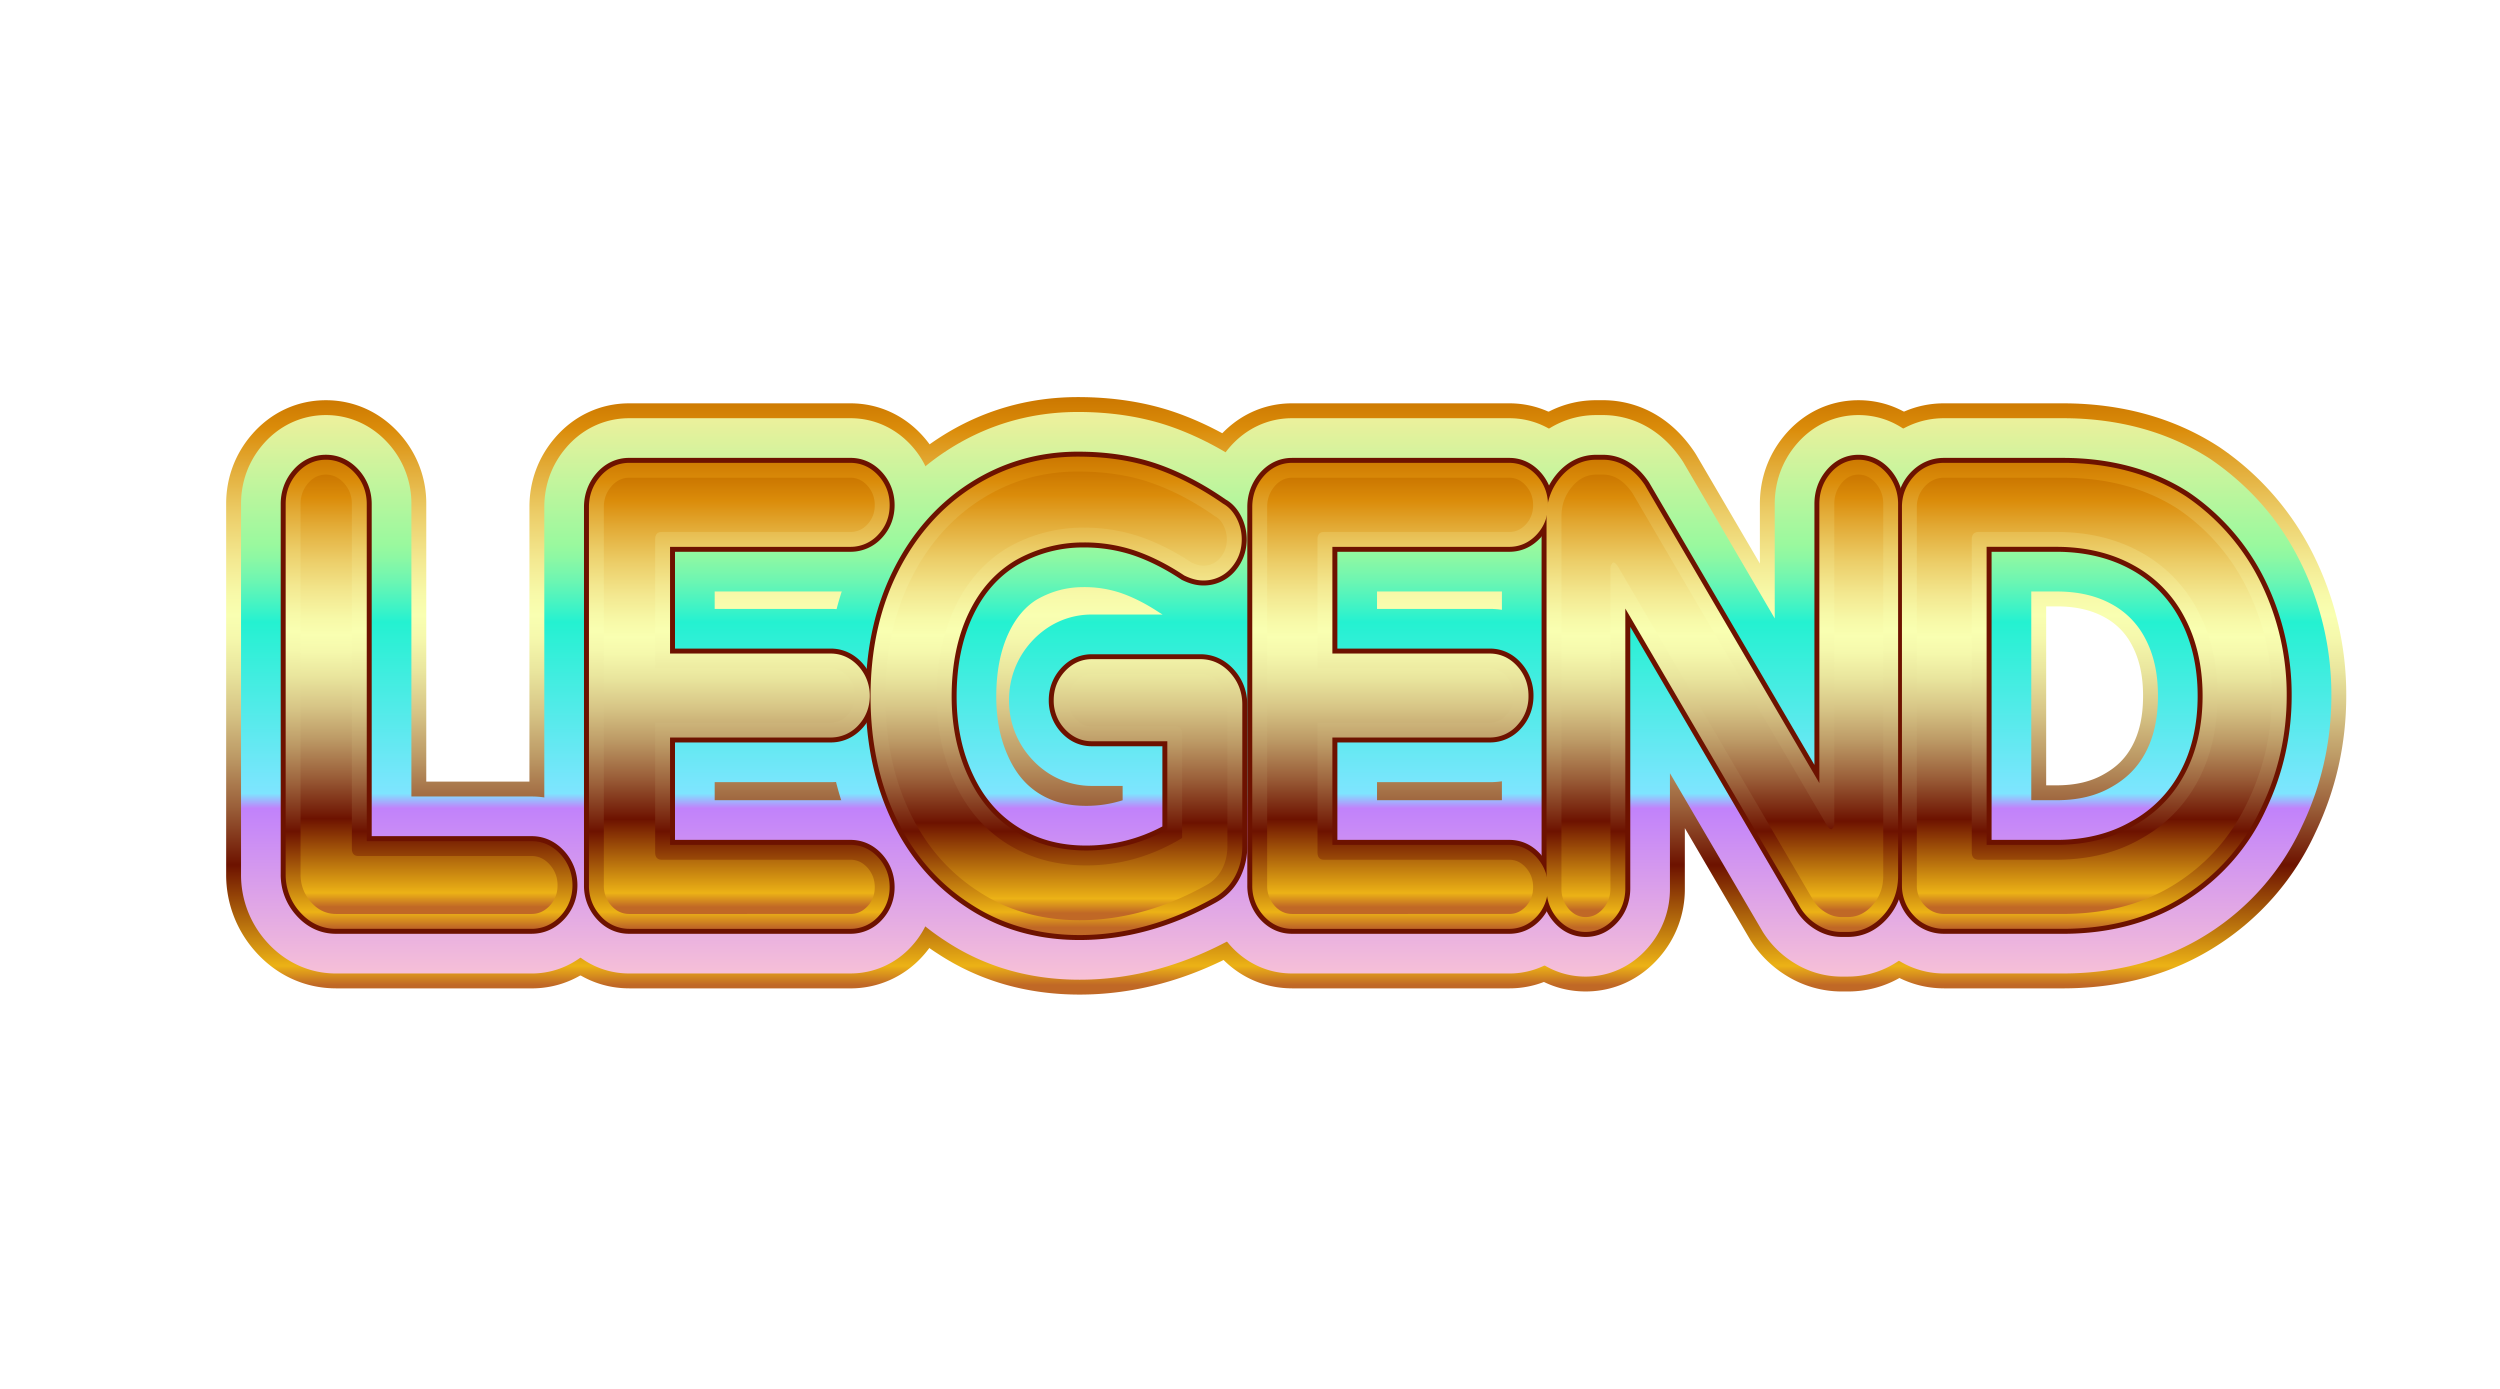 <svg xmlns="http://www.w3.org/2000/svg" width="126" height="70" xml:space="preserve">
  <linearGradient id="a" gradientUnits="userSpaceOnUse" x1="64.824" y1="20.014" x2="64.824" y2="50.127">
    <stop offset="0" style="stop-color:#cb7700"/>
    <stop offset=".053" style="stop-color:#db8c0a"/>
    <stop offset=".112" style="stop-color:#e2a934"/>
    <stop offset=".197" style="stop-color:#ecce69"/>
    <stop offset=".27" style="stop-color:#f3e890"/>
    <stop offset=".329" style="stop-color:#f7f9a8"/>
    <stop offset=".365" style="stop-color:#f9ffb1"/>
    <stop offset=".404" style="stop-color:#f5f8ac"/>
    <stop offset=".46" style="stop-color:#e9e59d"/>
    <stop offset=".527" style="stop-color:#d7c586"/>
    <stop offset=".603" style="stop-color:#bc9965"/>
    <stop offset=".685" style="stop-color:#9b603a"/>
    <stop offset=".771" style="stop-color:#731c07"/>
    <stop offset=".783" style="stop-color:#6d1200"/>
    <stop offset=".952" style="stop-color:#ecb216"/>
    <stop offset=".984" style="stop-color:#c06826"/>
  </linearGradient>
  <path fill="url(#a)" d="M16.927 49.813c-1.557 0-3-.662-4.061-1.863a5.788 5.788 0 0 1-1.468-3.896V25.397c0-1.293.439-2.493 1.271-3.468.968-1.135 2.302-1.758 3.758-1.758 1.429 0 2.752.605 3.725 1.705a5.238 5.238 0 0 1 1.332 3.522v13.996h5.311c1.428 0 2.75.604 3.723 1.701a5.242 5.242 0 0 1 1.333 3.525 5.178 5.178 0 0 1-1.377 3.558c-.973 1.057-2.278 1.637-3.679 1.637h-9.868z"/>
  <linearGradient id="b" gradientUnits="userSpaceOnUse" x1="64.824" y1="20.014" x2="64.824" y2="50.127">
    <stop offset="0" style="stop-color:#cb7700"/>
    <stop offset=".053" style="stop-color:#db8c0a"/>
    <stop offset=".112" style="stop-color:#e2a934"/>
    <stop offset=".197" style="stop-color:#ecce69"/>
    <stop offset=".27" style="stop-color:#f3e890"/>
    <stop offset=".329" style="stop-color:#f7f9a8"/>
    <stop offset=".365" style="stop-color:#f9ffb1"/>
    <stop offset=".404" style="stop-color:#f5f8ac"/>
    <stop offset=".46" style="stop-color:#e9e59d"/>
    <stop offset=".527" style="stop-color:#d7c586"/>
    <stop offset=".603" style="stop-color:#bc9965"/>
    <stop offset=".685" style="stop-color:#9b603a"/>
    <stop offset=".771" style="stop-color:#731c07"/>
    <stop offset=".783" style="stop-color:#6d1200"/>
    <stop offset=".952" style="stop-color:#ecb216"/>
    <stop offset=".984" style="stop-color:#c06826"/>
  </linearGradient>
  <path fill="url(#b)" d="M31.712 49.813c-1.431 0-2.75-.601-3.713-1.69a5.203 5.203 0 0 1-1.316-3.504V25.554c0-1.294.44-2.495 1.274-3.471.96-1.13 2.296-1.755 3.755-1.755h11.152c1.41 0 2.712.593 3.667 1.67a5.141 5.141 0 0 1 1.306 3.461 5.078 5.078 0 0 1-1.352 3.498 4.916 4.916 0 0 1-2.492 1.473 5.011 5.011 0 0 1 1.539 1.182 5.138 5.138 0 0 1 1.304 3.459 5.077 5.077 0 0 1-1.352 3.497 4.991 4.991 0 0 1-1.531 1.136 4.891 4.891 0 0 1 2.579 1.551 5.139 5.139 0 0 1 1.304 3.459 5.143 5.143 0 0 1-1.354 3.499 4.877 4.877 0 0 1-3.619 1.602H31.712z"/>
  <linearGradient id="c" gradientUnits="userSpaceOnUse" x1="64.824" y1="20.014" x2="64.824" y2="50.127">
    <stop offset="0" style="stop-color:#cb7700"/>
    <stop offset=".053" style="stop-color:#db8c0a"/>
    <stop offset=".112" style="stop-color:#e2a934"/>
    <stop offset=".197" style="stop-color:#ecce69"/>
    <stop offset=".27" style="stop-color:#f3e890"/>
    <stop offset=".329" style="stop-color:#f7f9a8"/>
    <stop offset=".365" style="stop-color:#f9ffb1"/>
    <stop offset=".404" style="stop-color:#f5f8ac"/>
    <stop offset=".46" style="stop-color:#e9e59d"/>
    <stop offset=".527" style="stop-color:#d7c586"/>
    <stop offset=".603" style="stop-color:#bc9965"/>
    <stop offset=".685" style="stop-color:#9b603a"/>
    <stop offset=".771" style="stop-color:#731c07"/>
    <stop offset=".783" style="stop-color:#6d1200"/>
    <stop offset=".952" style="stop-color:#ecb216"/>
    <stop offset=".984" style="stop-color:#c06826"/>
  </linearGradient>
  <path fill="url(#c)" d="M54.412 50.127c-2.663 0-5.067-.693-7.148-2.061-2.056-1.319-3.682-3.185-4.798-5.521-1.055-2.207-1.59-4.711-1.59-7.442 0-2.792.562-5.34 1.67-7.573 1.154-2.325 2.781-4.172 4.834-5.492 2.091-1.343 4.429-2.024 6.948-2.024 1.784 0 3.438.26 4.914.772 1.361.474 2.712 1.17 4.021 2.072a4.75 4.75 0 0 1 1.75 1.928c.379.748.571 1.556.571 2.401a5.114 5.114 0 0 1-1.23 3.359 4.897 4.897 0 0 1-.779.74c.247.195.48.415.696.659a5.303 5.303 0 0 1 1.342 3.564v7.131a6.16 6.16 0 0 1-.725 2.95 5.682 5.682 0 0 1-2.338 2.333c-2.616 1.454-5.37 2.204-8.138 2.204z"/>
  <linearGradient id="d" gradientUnits="userSpaceOnUse" x1="64.824" y1="20.014" x2="64.824" y2="50.127">
    <stop offset="0" style="stop-color:#cb7700"/>
    <stop offset=".053" style="stop-color:#db8c0a"/>
    <stop offset=".112" style="stop-color:#e2a934"/>
    <stop offset=".197" style="stop-color:#ecce69"/>
    <stop offset=".27" style="stop-color:#f3e890"/>
    <stop offset=".329" style="stop-color:#f7f9a8"/>
    <stop offset=".365" style="stop-color:#f9ffb1"/>
    <stop offset=".404" style="stop-color:#f5f8ac"/>
    <stop offset=".46" style="stop-color:#e9e59d"/>
    <stop offset=".527" style="stop-color:#d7c586"/>
    <stop offset=".603" style="stop-color:#bc9965"/>
    <stop offset=".685" style="stop-color:#9b603a"/>
    <stop offset=".771" style="stop-color:#731c07"/>
    <stop offset=".783" style="stop-color:#6d1200"/>
    <stop offset=".952" style="stop-color:#ecb216"/>
    <stop offset=".984" style="stop-color:#c06826"/>
  </linearGradient>
  <path fill="url(#d)" d="M65.12 49.813c-1.43 0-2.748-.605-3.709-1.704a5.237 5.237 0 0 1-1.297-3.49V25.554c0-1.279.429-2.469 1.24-3.44.973-1.156 2.307-1.786 3.766-1.786h10.947c1.415 0 2.72.602 3.672 1.693a5.157 5.157 0 0 1 1.28 3.438 5.095 5.095 0 0 1-1.32 3.469 4.905 4.905 0 0 1-2.495 1.499 4.962 4.962 0 0 1 1.564 1.219 5.141 5.141 0 0 1 1.268 3.424c0 1.316-.459 2.52-1.327 3.477a4.878 4.878 0 0 1-1.543 1.159 4.87 4.87 0 0 1 2.576 1.57 5.171 5.171 0 0 1 1.277 3.437 5.093 5.093 0 0 1-1.322 3.471c-.954 1.054-2.242 1.63-3.63 1.63H65.12z"/>
  <linearGradient id="e" gradientUnits="userSpaceOnUse" x1="64.824" y1="20.014" x2="64.824" y2="50.127">
    <stop offset="0" style="stop-color:#cb7700"/>
    <stop offset=".053" style="stop-color:#db8c0a"/>
    <stop offset=".112" style="stop-color:#e2a934"/>
    <stop offset=".197" style="stop-color:#ecce69"/>
    <stop offset=".27" style="stop-color:#f3e890"/>
    <stop offset=".329" style="stop-color:#f7f9a8"/>
    <stop offset=".365" style="stop-color:#f9ffb1"/>
    <stop offset=".404" style="stop-color:#f5f8ac"/>
    <stop offset=".46" style="stop-color:#e9e59d"/>
    <stop offset=".527" style="stop-color:#d7c586"/>
    <stop offset=".603" style="stop-color:#bc9965"/>
    <stop offset=".685" style="stop-color:#9b603a"/>
    <stop offset=".771" style="stop-color:#731c07"/>
    <stop offset=".783" style="stop-color:#6d1200"/>
    <stop offset=".952" style="stop-color:#ecb216"/>
    <stop offset=".984" style="stop-color:#c06826"/>
  </linearGradient>
  <path fill="url(#e)" d="M92.819 49.971a5.285 5.285 0 0 1-2.782-.797 5.605 5.605 0 0 1-1.82-1.799 8591.36 8591.36 0 0 1-3.301-5.637v3.037a5.214 5.214 0 0 1-1.306 3.496c-.958 1.094-2.271 1.699-3.692 1.699-1.448 0-2.771-.623-3.728-1.755-.813-.958-1.244-2.149-1.244-3.44v-18.75c0-1.433.475-2.768 1.373-3.859 1.063-1.288 2.528-1.996 4.13-1.996h.345c1.061 0 3.067.336 4.593 2.591.045.067.089.137.13.207l3.181 5.435v-3.006c0-1.263.416-2.441 1.203-3.406.959-1.175 2.297-1.82 3.769-1.82 1.446 0 2.773.627 3.738 1.767a5.3 5.3 0 0 1 1.259 3.46v18.75a5.89 5.89 0 0 1-1.449 3.919c-1.066 1.228-2.515 1.904-4.079 1.904h-.32z"/>
  <linearGradient id="f" gradientUnits="userSpaceOnUse" x1="64.824" y1="20.014" x2="64.824" y2="50.127">
    <stop offset="0" style="stop-color:#cb7700"/>
    <stop offset=".053" style="stop-color:#db8c0a"/>
    <stop offset=".112" style="stop-color:#e2a934"/>
    <stop offset=".197" style="stop-color:#ecce69"/>
    <stop offset=".27" style="stop-color:#f3e890"/>
    <stop offset=".329" style="stop-color:#f7f9a8"/>
    <stop offset=".365" style="stop-color:#f9ffb1"/>
    <stop offset=".404" style="stop-color:#f5f8ac"/>
    <stop offset=".46" style="stop-color:#e9e59d"/>
    <stop offset=".527" style="stop-color:#d7c586"/>
    <stop offset=".603" style="stop-color:#bc9965"/>
    <stop offset=".685" style="stop-color:#9b603a"/>
    <stop offset=".771" style="stop-color:#731c07"/>
    <stop offset=".783" style="stop-color:#6d1200"/>
    <stop offset=".952" style="stop-color:#ecb216"/>
    <stop offset=".984" style="stop-color:#c06826"/>
  </linearGradient>
  <path fill="url(#f)" d="M97.977 49.813a5.053 5.053 0 0 1-3.681-1.584 5.216 5.216 0 0 1-1.438-3.61V25.554c0-1.341.477-2.573 1.38-3.563.988-1.076 2.313-1.663 3.739-1.663h5.983c2.963 0 5.599.729 7.834 2.166.031.02.063.04.093.061a14.127 14.127 0 0 1 4.762 5.514 15.793 15.793 0 0 1 1.602 7.002c0 2.421-.524 4.741-1.558 6.898a13.375 13.375 0 0 1-4.996 5.717c-2.212 1.412-4.815 2.128-7.736 2.128h-5.984zm5.657-10.232c.965 0 1.752-.185 2.406-.563.656-.367 1.093-.812 1.423-1.423.368-.685.548-1.511.548-2.524 0-1.015-.185-1.852-.565-2.561a3.322 3.322 0 0 0-1.369-1.396c-.672-.372-1.471-.553-2.442-.553h-.508v9.021h.507z"/>
  <g>
    <linearGradient id="g" gradientUnits="userSpaceOnUse" x1="64.824" y1="20.764" x2="64.824" y2="49.377">
      <stop offset="0" style="stop-color:#f0f09c"/>
      <stop offset=".233" style="stop-color:#9af99e"/>
      <stop offset=".255" style="stop-color:#8ef8a3"/>
      <stop offset=".295" style="stop-color:#6ff6b1"/>
      <stop offset=".347" style="stop-color:#3cf3c7"/>
      <stop offset=".37" style="stop-color:#24f1d1"/>
      <stop offset=".672" style="stop-color:#7ee5ff"/>
      <stop offset=".698" style="stop-color:#c182fb"/>
      <stop offset="1" style="stop-color:#f8c2d6"/>
    </linearGradient>
    <path fill="url(#g)" d="M16.927 49.063c-1.339 0-2.582-.572-3.499-1.61a5.049 5.049 0 0 1-1.28-3.399V25.397c0-1.112.377-2.144 1.092-2.982.823-.964 1.955-1.495 3.188-1.495 1.211 0 2.334.516 3.163 1.452a4.497 4.497 0 0 1 1.143 3.025v14.746h6.061c1.21 0 2.333.515 3.162 1.449a4.498 4.498 0 0 1 1.145 3.027c0 1.155-.408 2.21-1.18 3.05-.829.9-1.938 1.395-3.127 1.395h-9.868z"/>
    <linearGradient id="h" gradientUnits="userSpaceOnUse" x1="64.824" y1="20.764" x2="64.824" y2="49.377">
      <stop offset="0" style="stop-color:#f0f09c"/>
      <stop offset=".233" style="stop-color:#9af99e"/>
      <stop offset=".255" style="stop-color:#8ef8a3"/>
      <stop offset=".295" style="stop-color:#6ff6b1"/>
      <stop offset=".347" style="stop-color:#3cf3c7"/>
      <stop offset=".37" style="stop-color:#24f1d1"/>
      <stop offset=".672" style="stop-color:#7ee5ff"/>
      <stop offset=".698" style="stop-color:#c182fb"/>
      <stop offset="1" style="stop-color:#f8c2d6"/>
    </linearGradient>
    <path fill="url(#h)" d="M31.712 49.063c-1.213 0-2.332-.511-3.151-1.437a4.463 4.463 0 0 1-1.128-3.008V25.554c0-1.113.378-2.145 1.094-2.984.817-.96 1.949-1.492 3.185-1.492h11.152c1.192 0 2.295.503 3.106 1.418a4.399 4.399 0 0 1 1.117 2.964 4.342 4.342 0 0 1-1.154 2.99 4.139 4.139 0 0 1-3.07 1.361H36.02v.878h5.843c1.194 0 2.298.504 3.108 1.419a4.403 4.403 0 0 1 1.116 2.962 4.34 4.34 0 0 1-1.154 2.989 4.131 4.131 0 0 1-3.07 1.361H36.02v.91h6.845c1.194 0 2.298.504 3.108 1.42a4.401 4.401 0 0 1 1.116 2.962c0 1.137-.4 2.171-1.156 2.991a4.133 4.133 0 0 1-3.068 1.359H31.712z"/>
    <linearGradient id="i" gradientUnits="userSpaceOnUse" x1="64.824" y1="20.764" x2="64.824" y2="49.377">
      <stop offset="0" style="stop-color:#f0f09c"/>
      <stop offset=".233" style="stop-color:#9af99e"/>
      <stop offset=".255" style="stop-color:#8ef8a3"/>
      <stop offset=".295" style="stop-color:#6ff6b1"/>
      <stop offset=".347" style="stop-color:#3cf3c7"/>
      <stop offset=".37" style="stop-color:#24f1d1"/>
      <stop offset=".672" style="stop-color:#7ee5ff"/>
      <stop offset=".698" style="stop-color:#c182fb"/>
      <stop offset="1" style="stop-color:#f8c2d6"/>
    </linearGradient>
    <path fill="url(#i)" d="M54.412 49.377c-2.514 0-4.78-.651-6.736-1.938-1.943-1.247-3.478-3.009-4.533-5.218-1.006-2.105-1.517-4.501-1.517-7.119 0-2.675.536-5.111 1.592-7.239 1.093-2.202 2.63-3.949 4.567-5.194 1.968-1.264 4.169-1.905 6.542-1.905 1.7 0 3.271.246 4.667.731 1.303.454 2.6 1.124 3.859 1.993a4 4 0 0 1 1.488 1.637c.325.642.49 1.336.49 2.063a4.368 4.368 0 0 1-1.051 2.873 4.055 4.055 0 0 1-1.731 1.205 4.347 4.347 0 0 1 1.656 1.176 4.568 4.568 0 0 1 1.154 3.068v7.131c0 .938-.214 1.811-.636 2.596a4.926 4.926 0 0 1-2.031 2.026c-2.509 1.395-5.141 2.114-7.78 2.114zm.194-19.787c-.834 0-1.597.202-2.333.618-.569.343-1.058.901-1.423 1.666-.423.885-.638 1.971-.638 3.229 0 1.176.207 2.186.631 3.087.374.806.871 1.39 1.524 1.802.667.419 1.446.623 2.378.623.634 0 1.243-.093 1.836-.282v-.723h-1.559c-1.178 0-2.268-.5-3.069-1.407a4.329 4.329 0 0 1-1.098-2.911c0-1.095.381-2.104 1.102-2.917.804-.905 1.892-1.403 3.065-1.403h3.573a3.174 3.174 0 0 1-.192-.117c-.669-.441-1.325-.771-1.948-.981a5.779 5.779 0 0 0-1.849-.284z"/>
    <linearGradient id="j" gradientUnits="userSpaceOnUse" x1="64.824" y1="20.764" x2="64.824" y2="49.377">
      <stop offset="0" style="stop-color:#f0f09c"/>
      <stop offset=".233" style="stop-color:#9af99e"/>
      <stop offset=".255" style="stop-color:#8ef8a3"/>
      <stop offset=".295" style="stop-color:#6ff6b1"/>
      <stop offset=".347" style="stop-color:#3cf3c7"/>
      <stop offset=".37" style="stop-color:#24f1d1"/>
      <stop offset=".672" style="stop-color:#7ee5ff"/>
      <stop offset=".698" style="stop-color:#c182fb"/>
      <stop offset="1" style="stop-color:#f8c2d6"/>
    </linearGradient>
    <path fill="url(#j)" d="M65.12 49.063c-1.211 0-2.328-.514-3.145-1.447a4.502 4.502 0 0 1-1.111-2.997V25.554c0-1.102.369-2.125 1.066-2.959.826-.981 1.957-1.517 3.19-1.517h10.947c1.195 0 2.299.51 3.107 1.437a4.422 4.422 0 0 1 1.095 2.945 4.36 4.36 0 0 1-1.127 2.967c-.812.895-1.901 1.384-3.075 1.384h-6.665v.878h5.683c1.203 0 2.31.514 3.116 1.447a4.408 4.408 0 0 1 1.085 2.934 4.353 4.353 0 0 1-1.133 2.973 4.084 4.084 0 0 1-3.068 1.378h-5.683v.91h6.665c1.197 0 2.302.511 3.109 1.438a4.43 4.43 0 0 1 1.093 2.944c0 1.124-.391 2.15-1.129 2.969-.81.893-1.899 1.382-3.073 1.382H65.12z"/>
    <linearGradient id="k" gradientUnits="userSpaceOnUse" x1="64.824" y1="20.764" x2="64.824" y2="49.377">
      <stop offset="0" style="stop-color:#f0f09c"/>
      <stop offset=".233" style="stop-color:#9af99e"/>
      <stop offset=".255" style="stop-color:#8ef8a3"/>
      <stop offset=".295" style="stop-color:#6ff6b1"/>
      <stop offset=".347" style="stop-color:#3cf3c7"/>
      <stop offset=".37" style="stop-color:#24f1d1"/>
      <stop offset=".672" style="stop-color:#7ee5ff"/>
      <stop offset=".698" style="stop-color:#c182fb"/>
      <stop offset="1" style="stop-color:#f8c2d6"/>
    </linearGradient>
    <path fill="url(#k)" d="M92.819 49.221a4.535 4.535 0 0 1-2.388-.685 4.864 4.864 0 0 1-1.581-1.562c-.019-.029-4.685-8.003-4.685-8.003v5.804a4.476 4.476 0 0 1-1.119 3.001c-.814.93-1.927 1.444-3.129 1.444-1.224 0-2.344-.528-3.155-1.489a4.511 4.511 0 0 1-1.066-2.956v-18.75c0-1.257.416-2.427 1.202-3.383.917-1.112 2.178-1.722 3.551-1.722h.345c.912 0 2.64.294 3.971 2.261.037.054.072.109.104.166l4.578 7.822v-5.773c0-1.088.357-2.103 1.034-2.932.813-.997 1.945-1.544 3.188-1.544 1.222 0 2.346.533 3.166 1.501a4.558 4.558 0 0 1 1.081 2.975v18.75a5.149 5.149 0 0 1-1.266 3.427c-.922 1.062-2.169 1.646-3.513 1.646h-.318z"/>
    <linearGradient id="l" gradientUnits="userSpaceOnUse" x1="64.824" y1="20.764" x2="64.824" y2="49.377">
      <stop offset="0" style="stop-color:#f0f09c"/>
      <stop offset=".233" style="stop-color:#9af99e"/>
      <stop offset=".255" style="stop-color:#8ef8a3"/>
      <stop offset=".295" style="stop-color:#6ff6b1"/>
      <stop offset=".347" style="stop-color:#3cf3c7"/>
      <stop offset=".37" style="stop-color:#24f1d1"/>
      <stop offset=".672" style="stop-color:#7ee5ff"/>
      <stop offset=".698" style="stop-color:#c182fb"/>
      <stop offset="1" style="stop-color:#f8c2d6"/>
    </linearGradient>
    <path fill="url(#l)" d="M97.977 49.063a4.308 4.308 0 0 1-3.139-1.352 4.41 4.41 0 0 1-1.23-3.093V25.554c0-1.151.409-2.208 1.184-3.058.843-.917 1.972-1.418 3.186-1.418h5.983c2.816 0 5.315.688 7.429 2.047 2.027 1.388 3.546 3.146 4.586 5.273a15.053 15.053 0 0 1 1.525 6.672c0 2.308-.499 4.52-1.484 6.574a12.629 12.629 0 0 1-4.724 5.408c-2.089 1.334-4.556 2.011-7.332 2.011h-5.984zm5.657-8.732c1.101 0 2.011-.217 2.782-.664.766-.43 1.313-.984 1.707-1.717.429-.797.638-1.739.638-2.88 0-1.142-.214-2.095-.654-2.916a4.091 4.091 0 0 0-1.667-1.698c-.786-.435-1.704-.646-2.806-.646h-1.258v10.521h1.258z"/>
  </g>
  <g fill="#6D1200">
    <path d="M16.927 47.063c-.769 0-1.46-.323-2-.935a3.041 3.041 0 0 1-.779-2.075V25.397c0-.631.212-1.213.614-1.685.442-.518 1.018-.792 1.665-.792.64 0 1.215.269 1.666.777.419.474.641 1.061.641 1.699v16.746h8.061c.64 0 1.215.269 1.666.776.42.474.641 1.062.641 1.7 0 .646-.226 1.232-.653 1.697-.45.489-1.022.747-1.654.747h-9.868zM31.712 47.063c-.641 0-1.212-.264-1.652-.762a2.492 2.492 0 0 1-.627-1.683V25.554c0-.631.213-1.214.615-1.686.439-.517 1.015-.791 1.664-.791h11.152c.621 0 1.178.258 1.61.745.401.453.614 1.019.614 1.637 0 .625-.216 1.19-.626 1.636a2.13 2.13 0 0 1-1.598.715H34.02v4.878h7.843c.622 0 1.179.258 1.611.745.401.454.613 1.019.613 1.636a2.37 2.37 0 0 1-.626 1.635c-.43.468-.982.716-1.598.716H34.02v4.91h8.845c.622 0 1.179.258 1.61.745.401.453.613 1.02.613 1.637 0 .625-.217 1.191-.626 1.636a2.127 2.127 0 0 1-1.597.715H31.712z"/>
    <path d="M54.412 47.377c-2.117 0-4.013-.541-5.637-1.608-1.644-1.056-2.935-2.54-3.827-4.409-.876-1.834-1.321-3.939-1.321-6.257 0-2.364.465-4.5 1.384-6.35.93-1.873 2.228-3.354 3.857-4.401 1.64-1.054 3.478-1.588 5.461-1.588 1.477 0 2.826.208 4.011.62 1.151.401 2.306 1.002 3.436 1.789.326.185.589.472.784.856.182.359.274.75.274 1.159 0 .591-.198 1.136-.573 1.576a2.068 2.068 0 0 1-1.622.744c-.321 0-.651-.083-1.011-.252l-.064-.03-.059-.039c-.813-.536-1.624-.942-2.41-1.207a7.8 7.8 0 0 0-2.488-.388 6.581 6.581 0 0 0-3.316.876c-.963.579-1.705 1.416-2.244 2.544-.553 1.156-.833 2.533-.833 4.092 0 1.456.276 2.781.822 3.939.537 1.156 1.278 2.019 2.269 2.642.997.626 2.123.931 3.443.931a8.148 8.148 0 0 0 3.836-.964v-4.041h-3.559c-.605 0-1.148-.253-1.57-.73a2.356 2.356 0 0 1-.598-1.588c0-.599.207-1.148.599-1.59.424-.478.966-.729 1.569-.729H60.5c.659 0 1.25.274 1.708.794.428.483.654 1.087.654 1.745v7.131a3.45 3.45 0 0 1-.397 1.649c-.277.52-.686.927-1.214 1.21-2.239 1.24-4.544 1.874-6.839 1.874z"/>
    <path d="M65.12 47.063c-.635 0-1.202-.265-1.64-.765a2.52 2.52 0 0 1-.616-1.68V25.554c0-.627.208-1.207.601-1.677.441-.523 1.013-.799 1.655-.799h10.947c.618 0 1.171.26 1.601.751a2.45 2.45 0 0 1 .602 1.63c0 .62-.212 1.183-.612 1.628-.43.474-.979.723-1.59.723h-8.665v4.878h7.683c.622 0 1.176.261 1.603.754a2.44 2.44 0 0 1 .599 1.627c0 .623-.213 1.187-.614 1.63a2.09 2.09 0 0 1-1.587.721h-7.683v4.91h8.665c.619 0 1.173.26 1.601.751.395.454.602 1.018.602 1.631 0 .621-.212 1.184-.613 1.628-.429.474-.978.723-1.589.723H65.12z"/>
    <path d="M92.819 47.221c-.473 0-.922-.13-1.336-.386a2.903 2.903 0 0 1-.942-.929l-8.375-14.313v13.183c0 .638-.215 1.219-.621 1.681-.438.5-1.001.765-1.627.765-.634 0-1.196-.27-1.627-.779a2.502 2.502 0 0 1-.595-1.666v-18.75c0-.799.251-1.51.746-2.112.537-.65 1.23-.993 2.007-.993h.345c.629 0 1.542.24 2.314 1.382l8.339 14.246V25.397c0-.631.196-1.193.584-1.668.433-.529.998-.808 1.638-.808.633 0 1.199.274 1.64.794.397.473.607 1.054.607 1.683v18.75c0 .812-.261 1.523-.775 2.115-.544.627-1.236.958-2.003.958h-.319z"/>
    <path d="M97.977 47.063a2.299 2.299 0 0 1-1.692-.733 2.443 2.443 0 0 1-.677-1.711V25.554c0-.644.229-1.235.661-1.71.462-.502 1.051-.766 1.708-.766h5.983c2.427 0 4.563.582 6.348 1.729a11.445 11.445 0 0 1 3.87 4.47 13.073 13.073 0 0 1 1.322 5.794c0 2.006-.434 3.927-1.288 5.71a10.685 10.685 0 0 1-3.996 4.587c-1.763 1.126-3.867 1.696-6.256 1.696h-5.983zm5.657-4.732c1.442 0 2.716-.314 3.785-.934a6.1 6.1 0 0 0 2.465-2.498c.582-1.081.877-2.369.877-3.829 0-1.459-.3-2.758-.892-3.861a6.055 6.055 0 0 0-2.462-2.503c-1.075-.594-2.345-.896-3.773-.896h-3.258v14.521h3.258z"/>
  </g>
  <g>
    <linearGradient id="m" gradientUnits="userSpaceOnUse" x1="64.824" y1="23.014" x2="64.824" y2="47.127">
      <stop offset="0" style="stop-color:#cb7700"/>
      <stop offset=".053" style="stop-color:#db8c0a"/>
      <stop offset=".112" style="stop-color:#e2a934"/>
      <stop offset=".197" style="stop-color:#ecce69"/>
      <stop offset=".27" style="stop-color:#f3e890"/>
      <stop offset=".329" style="stop-color:#f7f9a8"/>
      <stop offset=".365" style="stop-color:#f9ffb1"/>
      <stop offset=".404" style="stop-color:#f5f8ac"/>
      <stop offset=".46" style="stop-color:#e9e59d"/>
      <stop offset=".527" style="stop-color:#d7c586"/>
      <stop offset=".603" style="stop-color:#bc9965"/>
      <stop offset=".685" style="stop-color:#9b603a"/>
      <stop offset=".771" style="stop-color:#731c07"/>
      <stop offset=".783" style="stop-color:#6d1200"/>
      <stop offset=".952" style="stop-color:#ecb216"/>
      <stop offset=".984" style="stop-color:#c06826"/>
    </linearGradient>
    <path fill="url(#m)" d="M16.927 46.813c-.695 0-1.322-.294-1.813-.85a2.799 2.799 0 0 1-.716-1.91V25.397c0-.579.187-1.091.555-1.523.393-.46.903-.704 1.475-.704.566 0 1.077.24 1.478.693.384.433.578.949.578 1.534v16.996h8.311c.566 0 1.077.239 1.479.691.378.428.578.958.578 1.535 0 .582-.203 1.11-.587 1.528-.401.436-.91.666-1.47.666h-9.868z"/>
    <linearGradient id="n" gradientUnits="userSpaceOnUse" x1="64.824" y1="23.014" x2="64.824" y2="47.127">
      <stop offset="0" style="stop-color:#cb7700"/>
      <stop offset=".053" style="stop-color:#db8c0a"/>
      <stop offset=".112" style="stop-color:#e2a934"/>
      <stop offset=".197" style="stop-color:#ecce69"/>
      <stop offset=".27" style="stop-color:#f3e890"/>
      <stop offset=".329" style="stop-color:#f7f9a8"/>
      <stop offset=".365" style="stop-color:#f9ffb1"/>
      <stop offset=".404" style="stop-color:#f5f8ac"/>
      <stop offset=".46" style="stop-color:#e9e59d"/>
      <stop offset=".527" style="stop-color:#d7c586"/>
      <stop offset=".603" style="stop-color:#bc9965"/>
      <stop offset=".685" style="stop-color:#9b603a"/>
      <stop offset=".771" style="stop-color:#731c07"/>
      <stop offset=".783" style="stop-color:#6d1200"/>
      <stop offset=".952" style="stop-color:#ecb216"/>
      <stop offset=".984" style="stop-color:#c06826"/>
    </linearGradient>
    <path fill="url(#n)" d="M31.712 46.813a1.913 1.913 0 0 1-1.465-.677 2.222 2.222 0 0 1-.564-1.518V25.554c0-.579.187-1.091.556-1.523.391-.459.9-.703 1.474-.703h11.152c.547 0 1.04.229 1.423.661.366.412.551.907.551 1.471 0 .569-.188 1.063-.56 1.466a1.884 1.884 0 0 1-1.414.635H33.77v5.378h8.093c.549 0 1.041.229 1.424.661.36.407.55.915.55 1.47 0 .561-.193 1.067-.56 1.466a1.884 1.884 0 0 1-1.415.635H33.77v5.41h9.095c.548 0 1.041.229 1.423.661.365.412.55.907.55 1.471 0 .562-.194 1.068-.561 1.466a1.884 1.884 0 0 1-1.413.635H31.712z"/>
    <linearGradient id="o" gradientUnits="userSpaceOnUse" x1="64.824" y1="23.014" x2="64.824" y2="47.127">
      <stop offset="0" style="stop-color:#cb7700"/>
      <stop offset=".053" style="stop-color:#db8c0a"/>
      <stop offset=".112" style="stop-color:#e2a934"/>
      <stop offset=".197" style="stop-color:#ecce69"/>
      <stop offset=".27" style="stop-color:#f3e890"/>
      <stop offset=".329" style="stop-color:#f7f9a8"/>
      <stop offset=".365" style="stop-color:#f9ffb1"/>
      <stop offset=".404" style="stop-color:#f5f8ac"/>
      <stop offset=".46" style="stop-color:#e9e59d"/>
      <stop offset=".527" style="stop-color:#d7c586"/>
      <stop offset=".603" style="stop-color:#bc9965"/>
      <stop offset=".685" style="stop-color:#9b603a"/>
      <stop offset=".771" style="stop-color:#731c07"/>
      <stop offset=".783" style="stop-color:#6d1200"/>
      <stop offset=".952" style="stop-color:#ecb216"/>
      <stop offset=".984" style="stop-color:#c06826"/>
    </linearGradient>
    <path fill="url(#o)" d="M54.412 47.127c-2.067 0-3.917-.527-5.5-1.567-1.606-1.031-2.867-2.481-3.739-4.308-.86-1.801-1.297-3.869-1.297-6.149 0-2.325.457-4.424 1.357-6.239.91-1.832 2.178-3.279 3.769-4.302 1.599-1.027 3.391-1.548 5.326-1.548 1.449 0 2.771.204 3.929.606 1.133.395 2.271.988 3.385 1.765.287.159.52.414.694.757.164.324.248.676.248 1.045 0 .538-.173 1.014-.513 1.413a1.823 1.823 0 0 1-1.432.656c-.283 0-.579-.075-.904-.229l-.048-.023-.044-.029c-.831-.548-1.662-.963-2.468-1.235a8.044 8.044 0 0 0-2.568-.401 6.92 6.92 0 0 0-3.439.908c-1.012.608-1.786 1.48-2.347 2.654-.569 1.19-.858 2.603-.858 4.2 0 1.493.285 2.854.846 4.046.557 1.2 1.329 2.098 2.362 2.747 1.023.643 2.227.969 3.576.969a8.42 8.42 0 0 0 4.086-1.064v-4.44h-3.809c-.531 0-1.009-.224-1.382-.646a2.08 2.08 0 0 1-.535-1.422c0-.544.18-1.023.536-1.425.375-.422.853-.645 1.382-.645H60.5c.585 0 1.111.245 1.521.709.392.443.591.975.591 1.579v7.131c0 .562-.124 1.077-.368 1.531a2.652 2.652 0 0 1-1.112 1.108c-2.203 1.225-4.467 1.848-6.72 1.848z"/>
    <linearGradient id="p" gradientUnits="userSpaceOnUse" x1="64.824" y1="23.014" x2="64.824" y2="47.127">
      <stop offset="0" style="stop-color:#cb7700"/>
      <stop offset=".053" style="stop-color:#db8c0a"/>
      <stop offset=".112" style="stop-color:#e2a934"/>
      <stop offset=".197" style="stop-color:#ecce69"/>
      <stop offset=".27" style="stop-color:#f3e890"/>
      <stop offset=".329" style="stop-color:#f7f9a8"/>
      <stop offset=".365" style="stop-color:#f9ffb1"/>
      <stop offset=".404" style="stop-color:#f5f8ac"/>
      <stop offset=".46" style="stop-color:#e9e59d"/>
      <stop offset=".527" style="stop-color:#d7c586"/>
      <stop offset=".603" style="stop-color:#bc9965"/>
      <stop offset=".685" style="stop-color:#9b603a"/>
      <stop offset=".771" style="stop-color:#731c07"/>
      <stop offset=".783" style="stop-color:#6d1200"/>
      <stop offset=".952" style="stop-color:#ecb216"/>
      <stop offset=".984" style="stop-color:#c06826"/>
    </linearGradient>
    <path fill="url(#p)" d="M65.12 46.813c-.561 0-1.063-.235-1.452-.68a2.244 2.244 0 0 1-.554-1.515V25.554c0-.576.183-1.086.543-1.517.391-.464.896-.709 1.463-.709h10.947c.544 0 1.032.23 1.412.666.358.413.54.906.54 1.466 0 .565-.185 1.057-.549 1.46-.38.42-.865.641-1.403.641h-8.915v5.378h7.933c.547 0 1.036.231 1.413.668.356.408.538.901.538 1.463a2.11 2.11 0 0 1-.55 1.462 1.842 1.842 0 0 1-1.401.639h-7.933v5.41h8.915c.545 0 1.033.23 1.412.666.358.413.54.906.54 1.466 0 .558-.189 1.063-.549 1.461-.38.419-.865.64-1.403.64H65.12z"/>
    <linearGradient id="q" gradientUnits="userSpaceOnUse" x1="64.824" y1="23.014" x2="64.824" y2="47.127">
      <stop offset="0" style="stop-color:#cb7700"/>
      <stop offset=".053" style="stop-color:#db8c0a"/>
      <stop offset=".112" style="stop-color:#e2a934"/>
      <stop offset=".197" style="stop-color:#ecce69"/>
      <stop offset=".27" style="stop-color:#f3e890"/>
      <stop offset=".329" style="stop-color:#f7f9a8"/>
      <stop offset=".365" style="stop-color:#f9ffb1"/>
      <stop offset=".404" style="stop-color:#f5f8ac"/>
      <stop offset=".46" style="stop-color:#e9e59d"/>
      <stop offset=".527" style="stop-color:#d7c586"/>
      <stop offset=".603" style="stop-color:#bc9965"/>
      <stop offset=".685" style="stop-color:#9b603a"/>
      <stop offset=".771" style="stop-color:#731c07"/>
      <stop offset=".783" style="stop-color:#6d1200"/>
      <stop offset=".952" style="stop-color:#ecb216"/>
      <stop offset=".984" style="stop-color:#c06826"/>
    </linearGradient>
    <path fill="url(#q)" d="M92.819 46.971c-.425 0-.83-.117-1.204-.349a2.633 2.633 0 0 1-.862-.85L81.916 30.67v14.104c0 .584-.188 1.094-.559 1.516-.39.444-.888.68-1.439.68-.558 0-1.055-.239-1.437-.69a2.269 2.269 0 0 1-.535-1.505v-18.75c0-.74.232-1.397.689-1.953.487-.59 1.114-.902 1.813-.902h.345c.568 0 1.396.221 2.107 1.272l8.796 15.027V25.397c0-.573.178-1.081.528-1.511.383-.468.882-.716 1.443-.716.557 0 1.058.244 1.448.705.364.433.549.944.549 1.521v18.75c0 .749-.24 1.406-.714 1.952-.495.569-1.123.871-1.814.871h-.317z"/>
    <linearGradient id="r" gradientUnits="userSpaceOnUse" x1="64.824" y1="23.014" x2="64.824" y2="47.127">
      <stop offset="0" style="stop-color:#cb7700"/>
      <stop offset=".053" style="stop-color:#db8c0a"/>
      <stop offset=".112" style="stop-color:#e2a934"/>
      <stop offset=".197" style="stop-color:#ecce69"/>
      <stop offset=".27" style="stop-color:#f3e890"/>
      <stop offset=".329" style="stop-color:#f7f9a8"/>
      <stop offset=".365" style="stop-color:#f9ffb1"/>
      <stop offset=".404" style="stop-color:#f5f8ac"/>
      <stop offset=".46" style="stop-color:#e9e59d"/>
      <stop offset=".527" style="stop-color:#d7c586"/>
      <stop offset=".603" style="stop-color:#bc9965"/>
      <stop offset=".685" style="stop-color:#9b603a"/>
      <stop offset=".771" style="stop-color:#731c07"/>
      <stop offset=".783" style="stop-color:#6d1200"/>
      <stop offset=".952" style="stop-color:#ecb216"/>
      <stop offset=".984" style="stop-color:#c06826"/>
    </linearGradient>
    <path fill="url(#r)" d="M97.977 46.813a2.047 2.047 0 0 1-1.511-.656 2.194 2.194 0 0 1-.608-1.538V25.554c0-.589.2-1.107.596-1.542a2.025 2.025 0 0 1 1.523-.685h5.983c2.378 0 4.468.568 6.212 1.689a11.187 11.187 0 0 1 3.781 4.369 12.831 12.831 0 0 1 1.297 5.685c0 1.969-.425 3.853-1.263 5.602a10.445 10.445 0 0 1-3.906 4.484c-1.722 1.1-3.781 1.657-6.121 1.657h-5.983zm5.657-4.232c1.486 0 2.803-.325 3.91-.968a6.34 6.34 0 0 0 2.56-2.595c.602-1.118.907-2.447.907-3.948s-.311-2.84-.922-3.979a6.28 6.28 0 0 0-2.562-2.604c-1.111-.615-2.422-.927-3.894-.927h-3.508v15.021h3.509z"/>
  </g>
  <g>
    <linearGradient id="s" gradientUnits="userSpaceOnUse" x1="21.624" y1="23.92" x2="21.624" y2="46.064">
      <stop offset="0" style="stop-color:#cb7700"/>
      <stop offset=".053" style="stop-color:#db8c0a"/>
      <stop offset=".112" style="stop-color:#e2a934"/>
      <stop offset=".197" style="stop-color:#ecce69"/>
      <stop offset=".27" style="stop-color:#f3e890"/>
      <stop offset=".329" style="stop-color:#f7f9a8"/>
      <stop offset=".365" style="stop-color:#f9ffb1"/>
      <stop offset=".404" style="stop-color:#f5f8ac"/>
      <stop offset=".46" style="stop-color:#e9e59d"/>
      <stop offset=".527" style="stop-color:#d7c586"/>
      <stop offset=".603" style="stop-color:#bc9965"/>
      <stop offset=".685" style="stop-color:#9b603a"/>
      <stop offset=".771" style="stop-color:#731c07"/>
      <stop offset=".783" style="stop-color:#6d1200"/>
      <stop offset=".952" style="stop-color:#ecb216"/>
      <stop offset=".984" style="stop-color:#c06826"/>
    </linearGradient>
    <path fill="url(#s)" d="M15.676 45.467a2.056 2.056 0 0 1-.528-1.413V25.397c0-.397.125-.743.375-1.037.25-.293.551-.44.904-.44.351 0 .657.147.917.44.26.293.39.639.39 1.037v17.369c0 .252.111.377.333.377h8.728c.352 0 .658.146.917.439.259.293.389.64.389 1.037s-.13.738-.389 1.021c-.26.282-.566.424-.917.424h-9.867c-.483-.001-.9-.199-1.252-.597z"/>
    <linearGradient id="t" gradientUnits="userSpaceOnUse" x1="37.26" y1="24.078" x2="37.26" y2="46.064">
      <stop offset="0" style="stop-color:#cb7700"/>
      <stop offset=".053" style="stop-color:#db8c0a"/>
      <stop offset=".112" style="stop-color:#e2a934"/>
      <stop offset=".197" style="stop-color:#ecce69"/>
      <stop offset=".27" style="stop-color:#f3e890"/>
      <stop offset=".329" style="stop-color:#f7f9a8"/>
      <stop offset=".365" style="stop-color:#f9ffb1"/>
      <stop offset=".404" style="stop-color:#f5f8ac"/>
      <stop offset=".46" style="stop-color:#e9e59d"/>
      <stop offset=".527" style="stop-color:#d7c586"/>
      <stop offset=".603" style="stop-color:#bc9965"/>
      <stop offset=".685" style="stop-color:#9b603a"/>
      <stop offset=".771" style="stop-color:#731c07"/>
      <stop offset=".783" style="stop-color:#6d1200"/>
      <stop offset=".952" style="stop-color:#ecb216"/>
      <stop offset=".984" style="stop-color:#c06826"/>
    </linearGradient>
    <path fill="url(#t)" d="M30.809 45.64a1.488 1.488 0 0 1-.376-1.021V25.554c0-.397.125-.743.376-1.036.25-.293.551-.44.903-.44h11.152c.333 0 .621.137.862.409s.362.597.362.973c0 .377-.121.696-.362.958a1.132 1.132 0 0 1-.862.393h-9.511c-.222 0-.333.125-.333.376v6.502h8.843c.334 0 .621.136.862.408.241.272.362.597.362.973 0 .377-.121.696-.362.958a1.128 1.128 0 0 1-.862.393H33.02v6.533c0 .251.111.377.333.377h9.511c.333 0 .621.136.862.408s.362.597.362.974c0 .376-.121.696-.362.958s-.528.393-.862.393H31.712c-.352-.001-.653-.142-.903-.424z"/>
    <linearGradient id="u" gradientUnits="userSpaceOnUse" x1="53.244" y1="23.764" x2="53.244" y2="46.377">
      <stop offset="0" style="stop-color:#cb7700"/>
      <stop offset=".053" style="stop-color:#db8c0a"/>
      <stop offset=".112" style="stop-color:#e2a934"/>
      <stop offset=".197" style="stop-color:#ecce69"/>
      <stop offset=".27" style="stop-color:#f3e890"/>
      <stop offset=".329" style="stop-color:#f7f9a8"/>
      <stop offset=".365" style="stop-color:#f9ffb1"/>
      <stop offset=".404" style="stop-color:#f5f8ac"/>
      <stop offset=".46" style="stop-color:#e9e59d"/>
      <stop offset=".527" style="stop-color:#d7c586"/>
      <stop offset=".603" style="stop-color:#bc9965"/>
      <stop offset=".685" style="stop-color:#9b603a"/>
      <stop offset=".771" style="stop-color:#731c07"/>
      <stop offset=".783" style="stop-color:#6d1200"/>
      <stop offset=".952" style="stop-color:#ecb216"/>
      <stop offset=".984" style="stop-color:#c06826"/>
    </linearGradient>
    <path fill="url(#u)" d="M49.324 44.933c-1.5-.963-2.659-2.298-3.474-4.004-.816-1.707-1.224-3.648-1.224-5.826 0-2.22.427-4.188 1.279-5.905.853-1.717 2.02-3.052 3.502-4.004 1.483-.953 3.123-1.429 4.92-1.429 1.371 0 2.599.188 3.683.565 1.084.377 2.164.943 3.238 1.697.167.083.306.235.417.455s.167.456.167.707c0 .356-.111.666-.334.927a1.076 1.076 0 0 1-.861.393c-.167 0-.362-.052-.584-.157-.889-.586-1.77-1.026-2.641-1.319a8.752 8.752 0 0 0-2.808-.44 7.618 7.618 0 0 0-3.808 1.005c-1.149.691-2.034 1.686-2.655 2.984s-.931 2.806-.931 4.523c0 1.612.306 3.067.917 4.365.612 1.319 1.492 2.34 2.641 3.063 1.149.722 2.474 1.084 3.975 1.084 1.705 0 3.317-.461 4.836-1.382V36.99c0-.252-.111-.378-.333-.378H55.02c-.315 0-.588-.13-.82-.393a1.35 1.35 0 0 1-.347-.926c0-.356.115-.666.347-.927.232-.261.505-.393.82-.393h5.48c.371 0 .69.152.958.456.269.304.403.665.403 1.083v7.131c0 .438-.093.832-.278 1.177a1.918 1.918 0 0 1-.806.802c-2.112 1.173-4.235 1.758-6.366 1.758-1.927-.003-3.622-.484-5.087-1.447z"/>
    <linearGradient id="v" gradientUnits="userSpaceOnUse" x1="70.566" y1="24.078" x2="70.566" y2="46.064">
      <stop offset="0" style="stop-color:#cb7700"/>
      <stop offset=".053" style="stop-color:#db8c0a"/>
      <stop offset=".112" style="stop-color:#e2a934"/>
      <stop offset=".197" style="stop-color:#ecce69"/>
      <stop offset=".27" style="stop-color:#f3e890"/>
      <stop offset=".329" style="stop-color:#f7f9a8"/>
      <stop offset=".365" style="stop-color:#f9ffb1"/>
      <stop offset=".404" style="stop-color:#f5f8ac"/>
      <stop offset=".46" style="stop-color:#e9e59d"/>
      <stop offset=".527" style="stop-color:#d7c586"/>
      <stop offset=".603" style="stop-color:#bc9965"/>
      <stop offset=".685" style="stop-color:#9b603a"/>
      <stop offset=".771" style="stop-color:#731c07"/>
      <stop offset=".783" style="stop-color:#6d1200"/>
      <stop offset=".952" style="stop-color:#ecb216"/>
      <stop offset=".984" style="stop-color:#c06826"/>
    </linearGradient>
    <path fill="url(#v)" d="M64.232 45.64a1.505 1.505 0 0 1-.368-1.021V25.554c0-.397.123-.743.368-1.036.247-.293.542-.44.888-.44h10.947c.329 0 .609.137.847.409.236.272.355.597.355.973 0 .377-.119.696-.355.958-.237.262-.518.393-.847.393h-9.336c-.219 0-.329.125-.329.376v6.502h8.683c.328 0 .61.136.846.408.237.272.355.597.355.973 0 .377-.118.696-.355.958a1.096 1.096 0 0 1-.846.393h-8.683v6.533c0 .251.11.377.329.377h9.336c.329 0 .609.136.847.408.236.272.355.597.355.974 0 .376-.119.696-.355.958-.237.262-.518.393-.847.393H65.12c-.346-.001-.641-.142-.888-.424z"/>
    <linearGradient id="w" gradientUnits="userSpaceOnUse" x1="86.807" y1="23.92" x2="86.807" y2="46.221">
      <stop offset="0" style="stop-color:#cb7700"/>
      <stop offset=".053" style="stop-color:#db8c0a"/>
      <stop offset=".112" style="stop-color:#e2a934"/>
      <stop offset=".197" style="stop-color:#ecce69"/>
      <stop offset=".27" style="stop-color:#f3e890"/>
      <stop offset=".329" style="stop-color:#f7f9a8"/>
      <stop offset=".365" style="stop-color:#f9ffb1"/>
      <stop offset=".404" style="stop-color:#f5f8ac"/>
      <stop offset=".46" style="stop-color:#e9e59d"/>
      <stop offset=".527" style="stop-color:#d7c586"/>
      <stop offset=".603" style="stop-color:#bc9965"/>
      <stop offset=".685" style="stop-color:#9b603a"/>
      <stop offset=".771" style="stop-color:#731c07"/>
      <stop offset=".783" style="stop-color:#6d1200"/>
      <stop offset=".952" style="stop-color:#ecb216"/>
      <stop offset=".984" style="stop-color:#c06826"/>
    </linearGradient>
    <path fill="url(#w)" d="M79.055 45.796a1.526 1.526 0 0 1-.358-1.021v-18.75c0-.566.174-1.058.519-1.477.346-.419.756-.628 1.234-.628h.345c.565 0 1.062.314 1.486.942l9.797 16.741c.088.126.159.188.211.188.036 0 .071-.031.107-.095a.442.442 0 0 0 .052-.22V25.397c0-.397.12-.743.359-1.037.239-.293.526-.44.862-.44s.628.147.876.44c.247.293.371.639.371 1.037v18.75c0 .565-.176 1.052-.53 1.46s-.77.613-1.248.613h-.318c-.284 0-.554-.078-.81-.236a1.889 1.889 0 0 1-.623-.612l-9.85-16.834c-.089-.126-.159-.188-.212-.188-.036 0-.071.031-.106.094a.433.433 0 0 0-.053.219v16.112c0 .398-.124.738-.372 1.021-.248.283-.54.425-.876.425-.337 0-.624-.142-.863-.425z"/>
    <linearGradient id="x" gradientUnits="userSpaceOnUse" x1="105.554" y1="24.078" x2="105.554" y2="46.064">
      <stop offset="0" style="stop-color:#cb7700"/>
      <stop offset=".053" style="stop-color:#db8c0a"/>
      <stop offset=".112" style="stop-color:#e2a934"/>
      <stop offset=".197" style="stop-color:#ecce69"/>
      <stop offset=".27" style="stop-color:#f3e890"/>
      <stop offset=".329" style="stop-color:#f7f9a8"/>
      <stop offset=".365" style="stop-color:#f9ffb1"/>
      <stop offset=".404" style="stop-color:#f5f8ac"/>
      <stop offset=".46" style="stop-color:#e9e59d"/>
      <stop offset=".527" style="stop-color:#d7c586"/>
      <stop offset=".603" style="stop-color:#bc9965"/>
      <stop offset=".685" style="stop-color:#9b603a"/>
      <stop offset=".771" style="stop-color:#731c07"/>
      <stop offset=".783" style="stop-color:#6d1200"/>
      <stop offset=".952" style="stop-color:#ecb216"/>
      <stop offset=".984" style="stop-color:#c06826"/>
    </linearGradient>
    <path fill="url(#x)" d="M97.008 45.64a1.428 1.428 0 0 1-.4-1.021V25.554c0-.397.133-.743.4-1.036.27-.293.592-.44.969-.44h5.983c2.243 0 4.179.524 5.807 1.57a10.379 10.379 0 0 1 3.513 4.067 12.03 12.03 0 0 1 1.221 5.355c0 1.864-.396 3.623-1.189 5.277-.814 1.758-2.025 3.15-3.633 4.177s-3.515 1.539-5.718 1.539h-5.983c-.378 0-.701-.141-.97-.423zm10.912-3.377a7.114 7.114 0 0 0 2.844-2.889c.665-1.235.997-2.67.997-4.304 0-1.633-.337-3.078-1.011-4.334a7.075 7.075 0 0 0-2.859-2.905c-1.23-.681-2.649-1.021-4.257-1.021h-3.899c-.239 0-.358.125-.358.376v15.767c0 .251.119.377.358.377h3.899c1.626.001 3.055-.354 4.286-1.067z"/>
  </g>
</svg>
